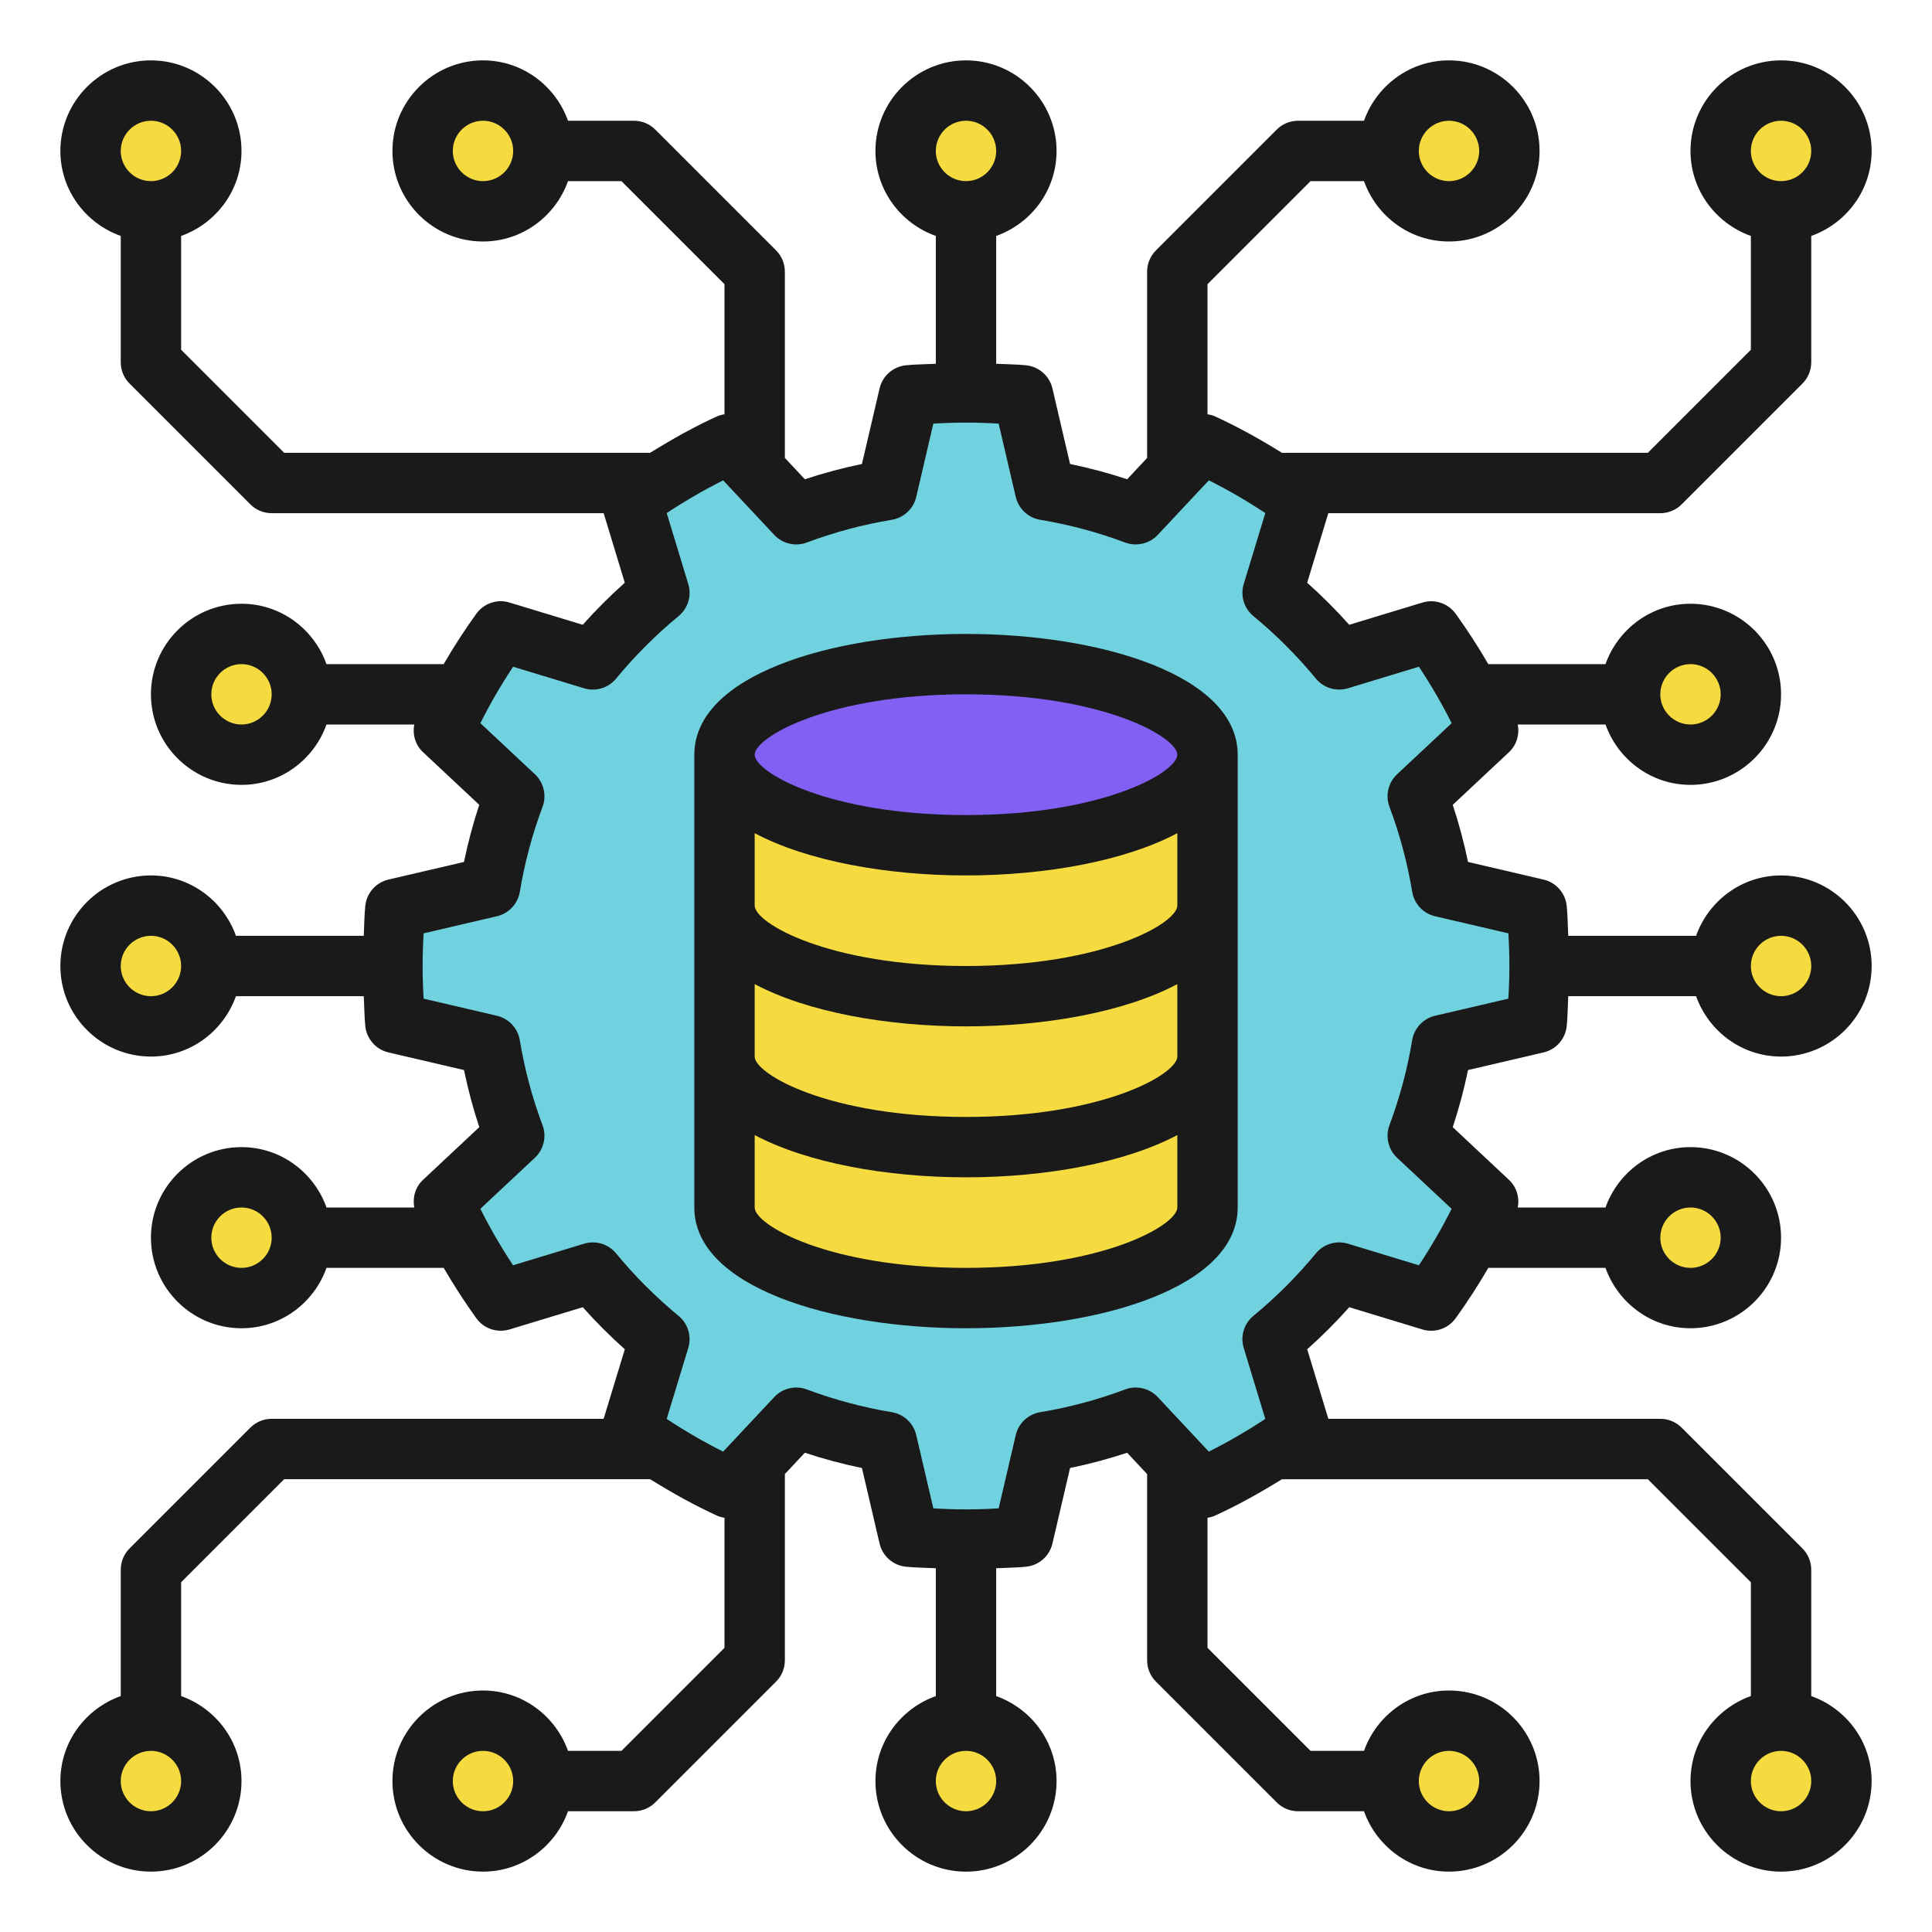 <?xml version="1.0" ?><svg id="Layer_1_1_" style="enable-background:new 0 0 64 64;" version="1.1" viewBox="0 0 64 64" xml:space="preserve" xmlns="http://www.w3.org/2000/svg" xmlns:xlink="http://www.w3.org/1999/xlink"><circle cx="8" cy="23" r="2" style="fill:#F6DB40;"/><circle cx="5" cy="32" r="2" style="fill:#F6DB40;"/><circle cx="8" cy="41" r="2" style="fill:#F6DB40;"/><circle cx="5" cy="59" r="2" style="fill:#F6DB40;"/><circle cx="16" cy="59" r="2" style="fill:#F6DB40;"/><circle cx="32" cy="59" r="2" style="fill:#F6DB40;"/><circle cx="48" cy="59" r="2" style="fill:#F6DB40;"/><circle cx="59" cy="59" r="2" style="fill:#F6DB40;"/><circle cx="56" cy="41" r="2" style="fill:#F6DB40;"/><circle cx="59" cy="32" r="2" style="fill:#F6DB40;"/><circle cx="56" cy="23" r="2" style="fill:#F6DB40;"/><circle cx="59" cy="5" r="2" style="fill:#F6DB40;"/><circle cx="48" cy="5" r="2" style="fill:#F6DB40;"/><circle cx="32" cy="5" r="2" style="fill:#F6DB40;"/><circle cx="16" cy="5" r="2" style="fill:#F6DB40;"/><circle cx="5" cy="5" r="2" style="fill:#F6DB40;"/><path d="M40,30v5c0,1.66-3.58,3-8,3s-8-1.34-8-3v-5c0,1.66,3.58,3,8,3S40,31.66,40,30z" style="fill:#F6DB40;"/><path d="M32,43c-4.42,0-8-1.34-8-3v-5c0,1.66,3.58,3,8,3s8-1.34,8-3v5C40,41.66,36.42,43,32,43z" style="fill:#F6DB40;"/><ellipse cx="32" cy="25" rx="8" ry="3" style="fill:#8360F4;"/><path d="M40,25v5c0,1.66-3.58,3-8,3s-8-1.34-8-3v-5c0,1.66,3.58,3,8,3S40,26.66,40,25z" style="fill:#F6DB40;"/><path d="M24,40c0,1.66,3.58,3,8,3s8-1.34,8-3v-5v-5v-5c0-1.66-3.58-3-8-3s-8,1.34-8,3v5v5V40z M39,15.57  l0.81-0.87c0.83,0.37,1.63,0.8,2.39,1.3c0.3,0.18,0.59,0.38,0.88,0.59l-0.92,3.05c0.8,0.66,1.54,1.4,2.2,2.2l3.05-0.92  c0.48,0.66,0.92,1.36,1.3,2.08c0.22,0.39,0.41,0.78,0.6,1.19l-2.35,2.19c0.37,0.96,0.64,1.96,0.81,3l3.13,0.73  C50.97,30.73,51,31.36,51,32s-0.03,1.27-0.1,1.89l-3.13,0.73c-0.17,1.04-0.44,2.04-0.81,3l2.34,2.19c-0.18,0.41-0.38,0.8-0.59,1.19  c-0.38,0.72-0.82,1.42-1.3,2.08l-3.05-0.92c-0.66,0.8-1.4,1.54-2.2,2.2l0.92,3.05c-0.29,0.21-0.58,0.41-0.88,0.59  c-0.76,0.5-1.56,0.93-2.39,1.31L39,48.44v-0.01l-1.38-1.47c-0.96,0.37-1.96,0.64-3,0.81l-0.73,3.13C33.27,50.97,32.64,51,32,51  s-1.27-0.03-1.89-0.1l-0.73-3.13c-1.04-0.17-2.04-0.44-3-0.81L25,48.43l-0.81,0.87c-0.83-0.37-1.63-0.8-2.39-1.3  c-0.3-0.18-0.59-0.38-0.88-0.59l0.92-3.05c-0.8-0.66-1.54-1.4-2.2-2.2l-3.05,0.92c-0.48-0.66-0.92-1.36-1.3-2.08  c-0.22-0.39-0.41-0.78-0.6-1.19l2.35-2.19c-0.37-0.96-0.64-1.96-0.81-3l-3.13-0.73C13.03,33.27,13,32.64,13,32s0.03-1.27,0.1-1.89  l3.13-0.73c0.17-1.04,0.44-2.04,0.81-3l-2.34-2.19c0.18-0.41,0.38-0.8,0.59-1.19c0.38-0.72,0.82-1.42,1.3-2.08l3.05,0.92  c0.66-0.8,1.4-1.54,2.2-2.2l-0.92-3.05c0.29-0.21,0.58-0.41,0.88-0.59c0.76-0.5,1.56-0.93,2.39-1.31L25,15.56v0.01l1.38,1.47  c0.96-0.37,1.96-0.64,3-0.81l0.73-3.13C30.73,13.03,31.36,13,32,13s1.27,0.03,1.89,0.1l0.73,3.13c1.04,0.17,2.04,0.44,3,0.81  L39,15.57z" style="fill:#71D2DF;"/><path d="M55,17c0.265,0,0.52-0.105,0.707-0.293l4-4C59.895,12.52,60,12.265,60,12V7.816  C61.161,7.402,62,6.302,62,5c0-1.654-1.346-3-3-3s-3,1.346-3,3c0,1.302,0.839,2.402,2,2.816v3.77L54.586,15H42.467  c-0.726-0.449-1.469-0.867-2.24-1.216c-0.073-0.033-0.15-0.048-0.227-0.062V9.414L43.414,6h1.77C45.598,7.161,46.698,8,48,8  c1.654,0,3-1.346,3-3s-1.346-3-3-3c-1.302,0-2.402,0.839-2.816,2H43c-0.265,0-0.52,0.105-0.707,0.293l-4,4  C38.105,8.48,38,8.735,38,9v6.17l-0.661,0.706c-0.619-0.205-1.251-0.374-1.892-0.506l-0.584-2.502  c-0.097-0.417-0.45-0.726-0.876-0.768c-0.336-0.033-0.659-0.033-0.987-0.049V7.816C34.161,7.402,35,6.302,35,5c0-1.654-1.346-3-3-3  s-3,1.346-3,3c0,1.302,0.839,2.402,2,2.816v4.235c-0.328,0.017-0.652,0.016-0.987,0.049c-0.426,0.042-0.779,0.351-0.876,0.768  l-0.584,2.502c-0.64,0.132-1.273,0.301-1.891,0.506L26,15.169V9c0-0.265-0.105-0.52-0.293-0.707l-4-4C21.52,4.105,21.265,4,21,4  h-2.184C18.402,2.839,17.302,2,16,2c-1.654,0-3,1.346-3,3s1.346,3,3,3c1.302,0,2.402-0.839,2.816-2h1.77L24,9.414v4.308  c-0.076,0.015-0.153,0.029-0.227,0.062c-0.771,0.349-1.513,0.767-2.24,1.216H9.414L6,11.586v-3.77C7.161,7.402,8,6.302,8,5  c0-1.654-1.346-3-3-3S2,3.346,2,5c0,1.302,0.839,2.402,2,2.816V12c0,0.265,0.105,0.52,0.293,0.707l4,4C8.48,16.895,8.735,17,9,17  h10.997l0.7,2.304c-0.49,0.437-0.957,0.903-1.393,1.393L16.88,19.96c-0.408-0.125-0.852,0.024-1.102,0.372  C15.391,20.87,15.03,21.427,14.697,22h-3.882C10.402,20.839,9.302,20,8,20c-1.654,0-3,1.346-3,3s1.346,3,3,3  c1.302,0,2.402-0.839,2.816-2h2.906c-0.063,0.331,0.036,0.677,0.29,0.915l1.864,1.746c-0.205,0.619-0.374,1.251-0.506,1.892  l-2.502,0.584c-0.417,0.097-0.726,0.45-0.768,0.876c-0.033,0.336-0.033,0.657-0.05,0.987H7.816C7.402,29.839,6.302,29,5,29  c-1.654,0-3,1.346-3,3s1.346,3,3,3c1.302,0,2.402-0.839,2.816-2h4.235c0.017,0.33,0.017,0.651,0.05,0.987  c0.042,0.426,0.351,0.779,0.768,0.876l2.502,0.584c0.132,0.64,0.301,1.273,0.506,1.891l-1.864,1.746  c-0.254,0.238-0.353,0.584-0.29,0.916h-2.906C10.402,38.839,9.302,38,8,38c-1.654,0-3,1.346-3,3s1.346,3,3,3  c1.302,0,2.402-0.839,2.816-2h3.882c0.332,0.572,0.692,1.129,1.08,1.667c0.25,0.347,0.69,0.497,1.103,0.372l2.424-0.736  c0.437,0.491,0.903,0.957,1.393,1.393L19.996,47H9c-0.265,0-0.52,0.105-0.707,0.293l-4,4C4.105,51.48,4,51.735,4,52v4.184  C2.839,56.598,2,57.698,2,59c0,1.654,1.346,3,3,3s3-1.346,3-3c0-1.302-0.839-2.402-2-2.816v-3.77L9.414,49h12.119  c0.726,0.448,1.468,0.867,2.24,1.216c0.073,0.033,0.15,0.048,0.227,0.063v4.307L20.586,58h-1.77c-0.414-1.161-1.514-2-2.816-2  c-1.654,0-3,1.346-3,3s1.346,3,3,3c1.302,0,2.402-0.839,2.816-2H21c0.265,0,0.52-0.105,0.707-0.293l4-4  C25.895,55.52,26,55.265,26,55v-6.17l0.661-0.706c0.619,0.205,1.251,0.374,1.892,0.506l0.584,2.502  c0.097,0.417,0.45,0.726,0.876,0.768c0.336,0.033,0.657,0.033,0.987,0.05v4.235c-1.161,0.414-2,1.514-2,2.816c0,1.654,1.346,3,3,3  s3-1.346,3-3c0-1.302-0.839-2.402-2-2.816V51.95c0.33-0.017,0.652-0.017,0.987-0.05c0.426-0.042,0.779-0.351,0.876-0.768  l0.584-2.502c0.64-0.132,1.273-0.301,1.891-0.506L38,48.831V55c0,0.265,0.105,0.52,0.293,0.707l4,4C42.48,59.895,42.735,60,43,60  h2.184c0.414,1.161,1.514,2,2.816,2c1.654,0,3-1.346,3-3s-1.346-3-3-3c-1.302,0-2.402,0.839-2.816,2h-1.77L40,54.586v-4.307  c0.076-0.015,0.153-0.029,0.227-0.062c0.771-0.349,1.513-0.767,2.24-1.216h12.119L58,52.414v3.77c-1.161,0.414-2,1.514-2,2.816  c0,1.654,1.346,3,3,3s3-1.346,3-3c0-1.302-0.839-2.402-2-2.816V52c0-0.265-0.105-0.52-0.293-0.707l-4-4  C55.52,47.105,55.265,47,55,47H44.003l-0.7-2.304c0.491-0.437,0.957-0.903,1.393-1.393l2.423,0.737  c0.409,0.124,0.853-0.025,1.102-0.372c0.388-0.538,0.749-1.096,1.081-1.668h3.882c0.414,1.161,1.514,2,2.816,2c1.654,0,3-1.346,3-3  s-1.346-3-3-3c-1.302,0-2.402,0.839-2.816,2h-2.906c0.063-0.331-0.036-0.677-0.29-0.915l-1.864-1.746  c0.205-0.619,0.374-1.251,0.506-1.892l2.502-0.584c0.417-0.097,0.726-0.45,0.768-0.876c0.033-0.336,0.033-0.657,0.05-0.987h4.235  c0.414,1.161,1.514,2,2.816,2c1.654,0,3-1.346,3-3s-1.346-3-3-3c-1.302,0-2.402,0.839-2.816,2H51.95  c-0.017-0.33-0.017-0.652-0.05-0.987c-0.042-0.426-0.351-0.779-0.768-0.876l-2.502-0.584c-0.132-0.64-0.301-1.273-0.506-1.891  l1.864-1.746c0.254-0.238,0.353-0.584,0.29-0.916h2.906c0.414,1.161,1.514,2,2.816,2c1.654,0,3-1.346,3-3s-1.346-3-3-3  c-1.302,0-2.402,0.839-2.816,2h-3.882c-0.332-0.572-0.692-1.129-1.08-1.667c-0.25-0.347-0.693-0.497-1.103-0.372l-2.424,0.736  c-0.437-0.491-0.903-0.957-1.393-1.393l0.7-2.304H55z M59,4c0.551,0,1,0.449,1,1s-0.449,1-1,1s-1-0.449-1-1S58.449,4,59,4z M48,4  c0.551,0,1,0.449,1,1s-0.449,1-1,1s-1-0.449-1-1S47.449,4,48,4z M16,6c-0.551,0-1-0.449-1-1s0.449-1,1-1s1,0.449,1,1S16.551,6,16,6z   M5,4c0.551,0,1,0.449,1,1S5.551,6,5,6S4,5.551,4,5S4.449,4,5,4z M8,24c-0.551,0-1-0.449-1-1s0.449-1,1-1s1,0.449,1,1S8.551,24,8,24  z M8,42c-0.551,0-1-0.449-1-1s0.449-1,1-1s1,0.449,1,1S8.551,42,8,42z M5,60c-0.551,0-1-0.449-1-1s0.449-1,1-1s1,0.449,1,1  S5.551,60,5,60z M16,60c-0.551,0-1-0.449-1-1s0.449-1,1-1s1,0.449,1,1S16.551,60,16,60z M48,58c0.551,0,1,0.449,1,1s-0.449,1-1,1  s-1-0.449-1-1S47.449,58,48,58z M59,60c-0.551,0-1-0.449-1-1s0.449-1,1-1s1,0.449,1,1S59.551,60,59,60z M56,40c0.551,0,1,0.449,1,1  s-0.449,1-1,1s-1-0.449-1-1S55.449,40,56,40z M56,22c0.551,0,1,0.449,1,1s-0.449,1-1,1s-1-0.449-1-1S55.449,22,56,22z M32,4  c0.551,0,1,0.449,1,1s-0.449,1-1,1s-1-0.449-1-1S31.449,4,32,4z M5,33c-0.551,0-1-0.449-1-1s0.449-1,1-1s1,0.449,1,1S5.551,33,5,33z   M32,60c-0.551,0-1-0.449-1-1s0.449-1,1-1s1,0.449,1,1S32.551,60,32,60z M59,31c0.551,0,1,0.449,1,1s-0.449,1-1,1s-1-0.449-1-1  S58.449,31,59,31z M43.59,22.479c0.256,0.312,0.675,0.438,1.063,0.321l2.351-0.714c0.399,0.604,0.762,1.229,1.084,1.87l-1.807,1.692  c-0.295,0.276-0.395,0.703-0.252,1.082c0.34,0.905,0.593,1.851,0.752,2.812c0.066,0.398,0.365,0.718,0.759,0.81l2.427,0.566  C49.989,31.286,50,31.647,50,32s-0.011,0.714-0.034,1.082l-2.427,0.566c-0.394,0.092-0.693,0.412-0.759,0.81  c-0.159,0.961-0.413,1.907-0.752,2.812c-0.142,0.378-0.042,0.806,0.252,1.082l1.807,1.692c-0.323,0.643-0.686,1.268-1.084,1.87  l-2.35-0.715c-0.387-0.117-0.806,0.009-1.063,0.321c-0.619,0.752-1.314,1.448-2.069,2.069c-0.312,0.257-0.439,0.676-0.321,1.063  l0.714,2.351c-0.604,0.399-1.229,0.762-1.87,1.084l-1.692-1.807c-0.277-0.295-0.706-0.395-1.082-0.252  c-0.905,0.34-1.851,0.593-2.812,0.752c-0.398,0.066-0.718,0.365-0.81,0.759l-0.566,2.427c-0.735,0.045-1.429,0.045-2.164,0  l-0.566-2.427c-0.092-0.394-0.412-0.693-0.81-0.759c-0.961-0.159-1.907-0.413-2.812-0.752c-0.38-0.143-0.806-0.042-1.082,0.252  l-1.693,1.807c-0.642-0.322-1.267-0.685-1.87-1.084l0.715-2.35c0.118-0.387-0.009-0.807-0.321-1.063  c-0.752-0.619-1.448-1.314-2.069-2.069c-0.257-0.313-0.677-0.44-1.063-0.321l-2.351,0.714c-0.399-0.604-0.762-1.229-1.084-1.87  l1.807-1.692c0.295-0.276,0.395-0.703,0.252-1.082c-0.34-0.905-0.593-1.851-0.752-2.812c-0.066-0.398-0.365-0.718-0.759-0.81  l-2.427-0.566C14.011,32.714,14,32.353,14,32s0.011-0.714,0.034-1.082l2.427-0.566c0.394-0.092,0.693-0.412,0.759-0.81  c0.159-0.961,0.413-1.907,0.752-2.812c0.142-0.378,0.042-0.806-0.252-1.082l-1.807-1.692c0.323-0.643,0.686-1.268,1.084-1.87  l2.35,0.714c0.388,0.119,0.806-0.008,1.063-0.321c0.619-0.752,1.315-1.448,2.069-2.069c0.312-0.257,0.439-0.676,0.321-1.063  l-0.714-2.351c0.604-0.399,1.229-0.762,1.87-1.084l1.692,1.807c0.276,0.294,0.704,0.394,1.082,0.252  c0.905-0.34,1.851-0.593,2.812-0.752c0.398-0.066,0.718-0.365,0.81-0.759l0.566-2.427c0.735-0.045,1.429-0.045,2.164,0l0.566,2.427  c0.092,0.394,0.412,0.693,0.81,0.759c0.961,0.159,1.907,0.413,2.812,0.752c0.378,0.141,0.805,0.042,1.082-0.252l1.693-1.807  c0.642,0.322,1.267,0.685,1.87,1.084l-0.715,2.35c-0.118,0.387,0.009,0.807,0.321,1.063C42.273,21.029,42.969,21.725,43.59,22.479z" style="fill:#1A1A1A;"/><path d="M32,21c-4.473,0-9,1.374-9,4v5v5v5c0,2.626,4.527,4,9,4s9-1.374,9-4v-5v-5v-5  C41,22.374,36.473,21,32,21z M32,42c-4.547,0-7-1.419-7-2v-2.4c1.736,0.923,4.374,1.4,7,1.4s5.264-0.477,7-1.4V40  C39,40.581,36.547,42,32,42z M32,37c-4.547,0-7-1.419-7-2v-2.4c1.736,0.923,4.374,1.4,7,1.4s5.264-0.477,7-1.4V35  C39,35.581,36.547,37,32,37z M32,32c-4.547,0-7-1.419-7-2v-2.4c1.736,0.923,4.374,1.4,7,1.4s5.264-0.477,7-1.4V30  C39,30.581,36.547,32,32,32z M32,27c-4.547,0-7-1.419-7-2s2.453-2,7-2s7,1.419,7,2S36.547,27,32,27z" style="fill:#1A1A1A;"/></svg>